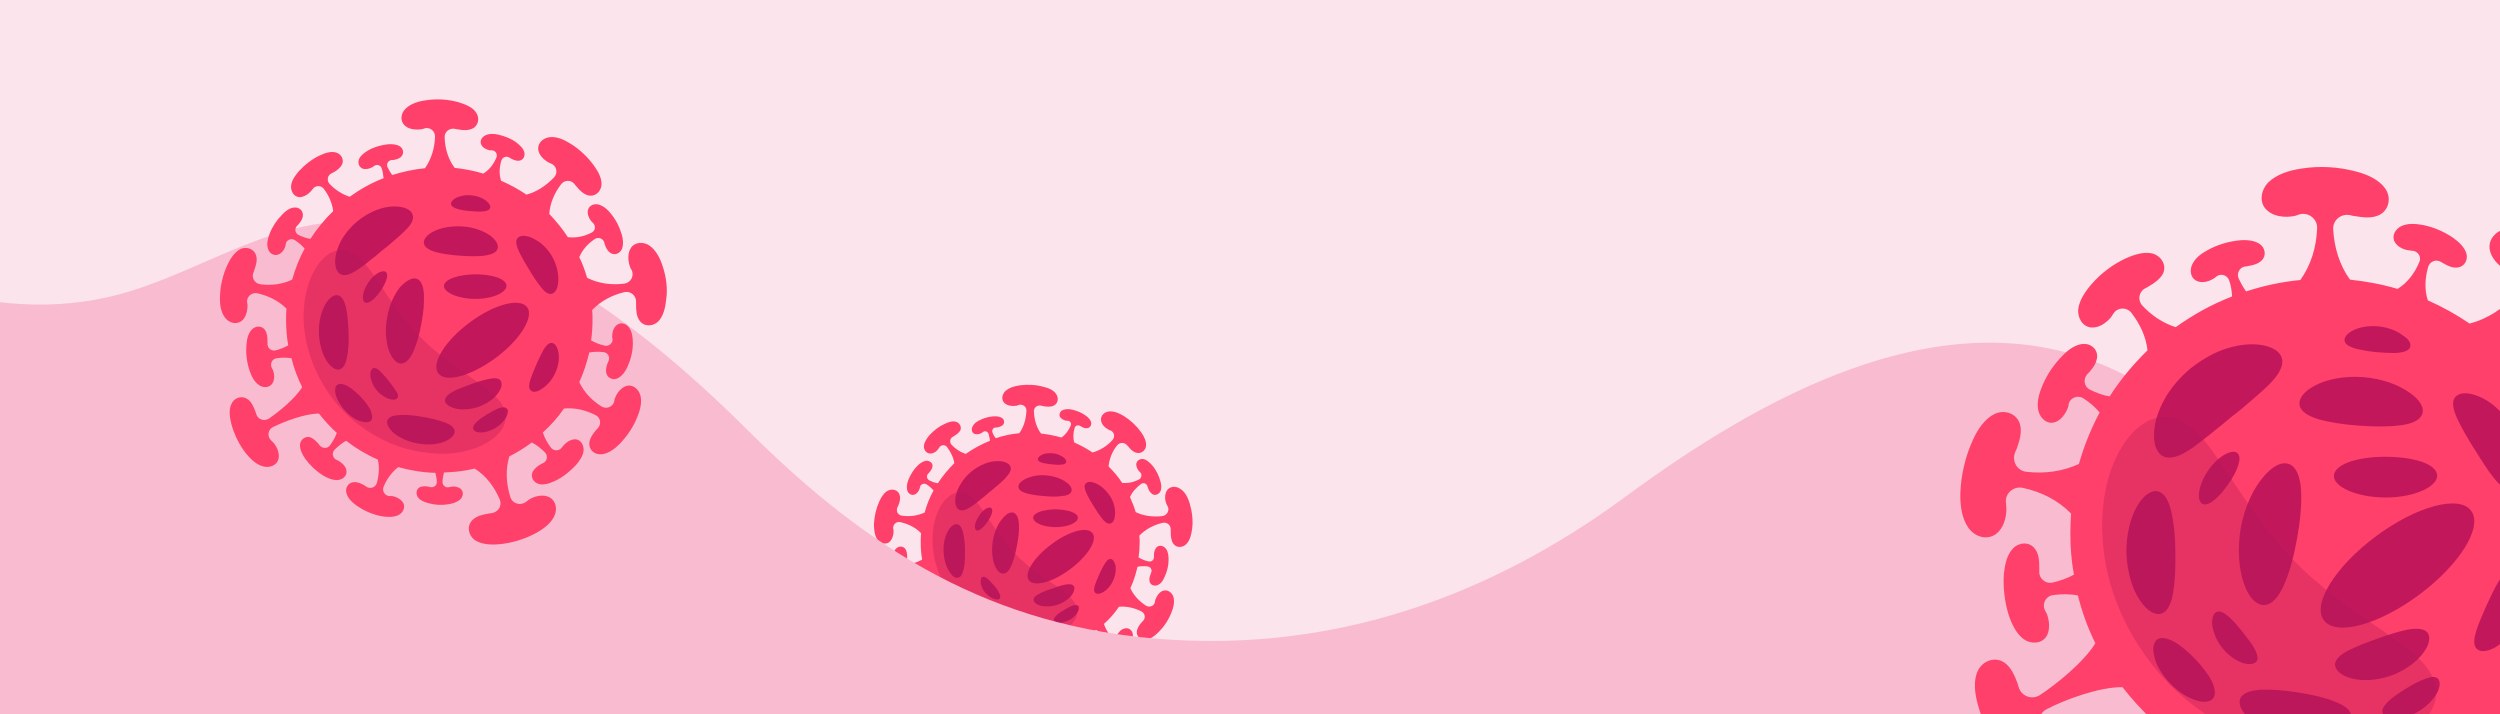 <?xml version="1.0" encoding="UTF-8"?> <!-- Generator: Adobe Illustrator 24.0.1, SVG Export Plug-In . SVG Version: 6.00 Build 0) --> <svg xmlns="http://www.w3.org/2000/svg" xmlns:xlink="http://www.w3.org/1999/xlink" version="1.1" x="0px" y="0px" viewBox="0 0 700 200" style="enable-background:new 0 0 700 200;" xml:space="preserve"> <style type="text/css"> .st0{fill:#FCE4EC;} .st1{fill:#FF406A;} .st2{fill:#C2185B;} .st3{opacity:0.3;fill:#AD1457;} .st4{fill:#F8BBD0;} </style> <g id="Calque_2"> <rect y="-50" class="st0" width="700" height="300"></rect> </g> <g id="Calque_4"> <g> <path class="st1" d="M333.1,140.9c-0.5-1.6-1.3-3.2-2.6-4c-1.2-0.9-3-0.8-3.8,0.5c-0.6,1-0.6,2.5-0.1,3.7c0.1,0.2,0.2,0.4,0.3,0.6 c0.7,1.1-0.1,2.6-1.4,2.8c-2.6,0.3-5.2,0-7.5-1.1c-0.4-1.4-1-2.8-1.6-4.2c0.6-1.5,1.8-2.7,3.1-3.7c0.7-0.5,1.6-0.1,1.8,0.7 c0,0.1,0.1,0.2,0.1,0.3c0.2,0.7,0.6,1.4,1.2,1.8c0.8,0.6,1.9,0.1,2.3-0.7c0.4-0.8,0.3-1.9,0-2.9c-0.4-1.5-1.1-2.9-2.1-4.2 c-0.7-0.8-1.5-1.6-2.4-1.9c-0.9-0.3-2,0.2-2.2,1.1c-0.2,0.7,0.2,1.6,0.7,2.2c0.1,0.1,0.2,0.2,0.3,0.3c0.6,0.5,0.5,1.6-0.2,2 c-1.5,0.8-3.2,1.2-4.8,1c-1.1-1.7-2.4-3.2-3.8-4.6c0.2-2.1,1-4.2,2.4-5.9c0.7-0.9,2.1-0.9,2.8,0c0.1,0.1,0.2,0.2,0.3,0.3 c0.6,0.8,1.4,1.6,2.4,1.8c1.4,0.3,2.5-0.8,2.6-2c0.1-1.3-0.6-2.7-1.4-3.8c-1.3-1.8-2.9-3.3-4.8-4.5c-1.3-0.8-2.7-1.4-4.1-1.3 c-1.4,0.1-2.5,1.2-2.3,2.5c0.1,1.1,1,2,2.1,2.6c0.2,0.1,0.3,0.2,0.5,0.2c1.1,0.4,1.4,1.8,0.6,2.7c-1.5,1.7-3.5,2.9-5.6,3.5 c-1.6-1.1-3.3-2-5.1-2.8c-0.4-1.3-0.3-2.7,0.1-4.1c0.2-0.7,1-0.9,1.6-0.5c0.1,0,0.1,0.1,0.2,0.1c0.5,0.3,1.1,0.6,1.7,0.5 c0.9-0.1,1.3-1,1.1-1.7c-0.2-0.8-0.9-1.4-1.6-1.9c-1.1-0.8-2.4-1.3-3.7-1.6c-0.9-0.2-1.8-0.2-2.6,0.1c-0.7,0.3-1.2,1.2-0.8,1.9 c0.3,0.6,1,0.9,1.7,1.1c0.1,0,0.2,0,0.4,0c0.7,0,1.2,0.7,0.9,1.4c-0.6,1.3-1.4,2.5-2.6,3.3c-1.8-0.5-3.8-0.9-5.7-1.1 c-1.3-1.7-1.9-3.9-2-6.1c-0.1-1.2,1-2,2.1-1.7c0.1,0,0.3,0.1,0.4,0.1c1,0.2,2.1,0.3,3-0.1c1.3-0.6,1.5-2.2,0.7-3.3 c-0.7-1.1-2.2-1.7-3.6-2c-2.1-0.6-4.4-0.7-6.6-0.4c-1.5,0.2-3,0.7-4,1.6c-1,1-1.2,2.5-0.2,3.4c0.8,0.7,2.1,0.9,3.3,0.7 c0.2,0,0.4-0.1,0.6-0.2c1.1-0.4,2.3,0.5,2.2,1.6c-0.1,2.3-0.7,4.5-2,6.3c-2.3,0.2-4.5,0.7-6.6,1.4c-0.4-0.5-0.7-1-0.9-1.6 c-0.3-0.6,0.2-1.4,0.9-1.4c0.1,0,0.2,0,0.3,0c0.6-0.1,1.3-0.3,1.7-0.7c0.6-0.6,0.4-1.6-0.3-2c-0.6-0.4-1.6-0.5-2.5-0.4 c-1.3,0.1-2.6,0.5-3.8,1.1c-0.8,0.4-1.6,1-1.9,1.8c-0.4,0.7-0.2,1.7,0.6,2c0.6,0.2,1.4,0.1,2-0.3c0.1-0.1,0.2-0.1,0.3-0.2 c0.5-0.5,1.4-0.2,1.6,0.5c0.2,0.6,0.3,1.3,0.4,1.9c-2.4,1-4.7,2.2-6.8,3.7c-1.5-0.5-2.9-1.4-4-2.6c-0.6-0.7-0.4-1.8,0.4-2.2 c0.1,0,0.2-0.1,0.3-0.2c0.7-0.4,1.4-0.9,1.8-1.6c0.4-1-0.2-2.1-1.2-2.4c-1-0.3-2.2,0.1-3.2,0.6c-1.6,0.7-3,1.8-4.2,3.1 c-0.8,0.9-1.5,2-1.6,3c-0.1,1.1,0.6,2.1,1.7,2.2c0.9,0,1.8-0.5,2.3-1.3c0.1-0.1,0.2-0.2,0.3-0.4c0.5-0.8,1.6-0.9,2.2-0.1 c1,1.4,1.8,2.9,2,4.5c-1.7,1.7-3.3,3.6-4.6,5.6c-0.8-0.1-1.6-0.4-2.4-0.8c-0.7-0.4-0.9-1.3-0.3-1.9c0.1-0.1,0.1-0.1,0.2-0.2 c0.5-0.5,0.9-1.2,1-1.8c0.1-1-0.8-1.6-1.7-1.6c-0.9,0.1-1.8,0.7-2.5,1.4c-1.1,1.1-1.9,2.4-2.5,3.8c-0.4,1-0.6,2-0.4,3 c0.2,0.9,1.1,1.6,2,1.3c0.7-0.2,1.3-1,1.5-1.7c0-0.1,0.1-0.3,0.1-0.4c0.1-0.8,1.1-1.2,1.8-0.8c0.8,0.5,1.4,1.1,2,1.7 c-1.1,2-1.9,4-2.5,6.2c-1.9,0.9-4.1,1.2-6.3,0.9c-1.2-0.1-1.8-1.3-1.3-2.4c0.1-0.1,0.1-0.3,0.2-0.4c0.4-0.9,0.7-2,0.4-3 c-0.4-1.4-1.9-1.8-3.1-1.3c-1.2,0.5-2,1.8-2.6,3.1c-0.9,2-1.4,4.2-1.5,6.4c0,1.5,0.2,3.1,0.9,4.2c0.8,1.1,2.3,1.6,3.4,0.8 c0.8-0.7,1.2-1.9,1.2-3.1c0-0.2,0-0.4-0.1-0.6c-0.2-1.2,0.9-2.2,2-1.9c2.2,0.5,4.3,1.5,5.8,3.1c-0.1,0.8-0.1,1.6-0.1,2.4 c0,1.7,0.1,3.4,0.4,5c-0.8,0.4-1.6,0.8-2.5,1c-0.9,0.2-1.7-0.5-1.7-1.4c0-0.1,0-0.2,0-0.3c0-0.8-0.1-1.7-0.5-2.3 c-0.7-0.9-1.9-0.8-2.6-0.1c-0.7,0.7-1,1.9-1.1,3c-0.1,1.7,0.1,3.5,0.6,5.1c0.4,1.1,0.9,2.2,1.8,2.9c0.9,0.6,2.1,0.6,2.7-0.3 c0.5-0.7,0.4-1.8,0.1-2.6c-0.1-0.1-0.1-0.3-0.2-0.4c-0.5-0.8,0.1-1.8,1-2c1-0.1,2-0.1,3,0c0.5,2,1.2,4,2.1,5.8 c-1.4,2.4-4.8,5-6.7,6.3c-1,0.6-2.3,0.1-2.6-1c0-0.1-0.1-0.3-0.1-0.4c-0.3-1-0.8-2-1.6-2.5c-1.2-0.8-2.6-0.2-3.2,1 c-0.5,1.2-0.4,2.7,0,4.1c0.6,2.1,1.6,4.1,3,5.8c0.9,1.2,2.1,2.3,3.4,2.6c1.3,0.4,2.8-0.2,3.1-1.6c0.2-1-0.3-2.3-1-3.1 c-0.1-0.1-0.3-0.3-0.4-0.4c-0.9-0.8-0.7-2.2,0.3-2.7c2.1-1.1,6.4-2.7,9.2-2.7c1.1,1.4,2.3,2.7,3.6,3.9c-0.3,0.9-0.8,1.7-1.3,2.5 c-0.5,0.7-1.5,0.7-2,0c-0.1-0.1-0.1-0.2-0.2-0.3c-0.5-0.6-1.1-1.2-1.8-1.3c-1-0.2-1.9,0.6-2,1.5c-0.1,1,0.4,2,1,2.8 c0.9,1.3,2.2,2.5,3.5,3.3c0.9,0.6,2,1,3,1c1-0.1,1.9-0.9,1.7-1.9c-0.1-0.8-0.8-1.5-1.5-1.9c-0.1-0.1-0.3-0.1-0.4-0.2 c-0.8-0.3-1.1-1.3-0.5-2c0.7-0.7,1.5-1.4,2.3-1.9c1.9,1.5,4.1,2.8,6.3,3.8c0.4,1.5,0.2,3.2-0.2,4.7c-0.3,0.9-1.3,1.2-2.1,0.7 c-0.1-0.1-0.2-0.1-0.3-0.2c-0.7-0.4-1.5-0.8-2.3-0.7c-1.1,0.1-1.7,1.3-1.4,2.2c0.3,1,1.2,1.8,2.1,2.5c1.4,1,3.1,1.7,4.8,2.1 c1.2,0.2,2.4,0.3,3.4-0.1c1-0.5,1.6-1.6,1.1-2.5c-0.4-0.8-1.3-1.2-2.3-1.4c-0.1,0-0.3,0-0.5,0c-0.9,0-1.6-1-1.2-1.8 c0.6-1.6,1.6-2.9,2.9-3.9c2.4,0.7,4.9,1.1,7.4,1.2c0.2,0.6,0.3,1.2,0.3,1.8c0,0.7-0.6,1.2-1.3,1.1c-0.1,0-0.2,0-0.3-0.1 c-0.6-0.1-1.3-0.2-1.8,0.1c-0.8,0.4-0.9,1.3-0.4,2c0.5,0.6,1.3,1,2.2,1.2c1.3,0.3,2.7,0.4,4,0.2c0.9-0.1,1.8-0.4,2.4-1 c0.6-0.6,0.7-1.5,0.1-2.1c-0.5-0.4-1.3-0.5-2-0.4c-0.1,0-0.2,0.1-0.3,0.1c-0.7,0.2-1.4-0.3-1.4-1c0-0.7,0.1-1.3,0.3-1.9 c2.1-0.1,4.2-0.3,6.2-0.8c2.3,1.4,3.9,3.6,5,6.1c0.6,1.3-0.3,2.7-1.7,2.8c-0.2,0-0.3,0-0.5,0.1c-1.2,0.2-2.5,0.5-3.3,1.4 c-1.2,1.2-0.7,3,0.5,3.9c1.3,0.9,3.1,1,4.8,0.8c2.6-0.2,5.2-1,7.5-2.3c1.6-0.8,3.1-2,3.8-3.4c0.7-1.5,0.3-3.3-1.2-3.9 c-1.2-0.5-2.7-0.1-3.9,0.6c-0.2,0.1-0.4,0.3-0.6,0.4c-1.1,0.9-2.7,0.4-3.2-0.9c-0.9-2.7-1-5.5-0.2-8.2c1.6-0.8,3.1-1.8,4.5-2.8 c1,0.5,1.9,1.2,2.6,2c0.6,0.7,0.4,1.8-0.4,2.2c-0.1,0-0.2,0.1-0.3,0.2c-0.7,0.4-1.4,0.9-1.8,1.6c-0.4,1,0.2,2.1,1.2,2.4 s2.2-0.1,3.2-0.6c1.6-0.7,3-1.8,4.2-3.1c0.8-0.9,1.5-2,1.6-3c0.1-1.1-0.6-2.1-1.7-2.2c-0.9,0-1.8,0.5-2.3,1.3 c-0.1,0.1-0.2,0.2-0.3,0.4c-0.5,0.8-1.6,0.9-2.2,0.1c-0.7-0.9-1.3-2-1.6-3c1.6-1.4,3-3,4.2-4.8c2.1-0.2,4.3,0.3,6.3,1.3 c1,0.5,1.3,1.9,0.4,2.7c-0.1,0.1-0.2,0.2-0.3,0.3c-0.7,0.8-1.3,1.7-1.4,2.7c-0.1,1.4,1.2,2.4,2.5,2.2c1.3-0.1,2.5-1,3.6-2.1 c1.5-1.5,2.8-3.4,3.6-5.5c0.6-1.4,0.9-2.9,0.6-4.2c-0.3-1.3-1.6-2.3-2.9-1.9c-1,0.3-1.8,1.4-2.2,2.5c-0.1,0.2-0.1,0.4-0.1,0.6 c-0.2,1.2-1.5,1.7-2.5,1.1c-1.9-1.2-3.5-2.9-4.4-4.9c0.9-1.9,1.5-3.9,2-6c0.9-0.2,1.9-0.2,2.8-0.1c0.9,0.1,1.4,1,1,1.8 c0,0.1-0.1,0.2-0.1,0.3c-0.3,0.7-0.5,1.5-0.3,2.2c0.3,1,1.4,1.3,2.3,0.9c0.9-0.4,1.5-1.3,1.9-2.3c0.7-1.5,1.1-3.1,1.1-4.7 c0-1.1-0.1-2.3-0.7-3.1c-0.6-0.8-1.7-1.2-2.5-0.6c-0.6,0.5-0.9,1.4-0.9,2.3c0,0.1,0,0.3,0,0.4c0.1,0.9-0.6,1.6-1.5,1.4 c-1-0.2-1.9-0.6-2.8-1.1c0.2-1.4,0.3-2.8,0.3-4.2c0-0.6,0-1.3-0.1-1.9c1.7-1.8,4-3,6.5-3.6c1.3-0.3,2.4,0.7,2.3,2 c0,0.2,0,0.3,0,0.5c0,1.1,0.1,2.4,0.7,3.3c0.9,1.3,2.7,1.2,3.7,0.1c1-1,1.4-2.7,1.6-4.3C334.1,145.8,333.8,143.3,333.1,140.9z"></path> <g> <g> <path class="st2" d="M283,130.9c0.2,1.1-0.7,2.1-1.8,3.3c-0.6,0.6-1.3,1.2-2,1.8c-0.7,0.6-1.5,1.3-2.4,2c-0.8,0.7-1.6,1.4-2.4,2 c-0.7,0.6-1.5,1.2-2.1,1.6c-1.3,0.9-2.6,1.6-3.6,1.2c-1-0.4-1.5-1.8-1.1-3.9c0.2-1,0.6-2.2,1.4-3.4c0.7-1.2,1.7-2.4,2.9-3.4 c1.2-1,2.6-1.8,3.9-2.3c1.3-0.5,2.5-0.7,3.6-0.7C281.5,129.1,282.8,129.9,283,130.9z"></path> </g> <g> <path class="st2" d="M268.4,161.7c-0.8,0.3-1.8-0.3-2.6-1.7c-0.9-1.3-1.5-3.3-1.6-5.7c-0.1-2.3,0.5-4.4,1.3-5.7 c0.8-1.4,1.8-2,2.6-1.8c0.8,0.2,1.3,1.2,1.6,2.5c0.3,1.3,0.5,3,0.5,4.8c0,1.8,0,3.5-0.3,4.9 C269.6,160.5,269.2,161.5,268.4,161.7z"></path> </g> <g> <path class="st2" d="M291.4,174.1c0.1,0.7-0.6,1.5-1.9,2.1c-1.3,0.5-3.3,0.8-5.4,0.5c-2.1-0.3-3.9-1.2-5-2.1 c-1.1-0.9-1.5-1.9-1.2-2.6c0.3-0.7,1.3-1,2.5-1c1.3-0.1,2.8,0.1,4.5,0.4c1.7,0.3,3.2,0.6,4.4,1.1 C290.5,172.8,291.3,173.3,291.4,174.1z"></path> </g> <g> <path class="st2" d="M305.9,149.3c1.5,1.9-1.4,6.5-6.3,10.1c-4.9,3.7-10.1,5-11.5,3.1c-1.5-1.9,1.4-6.5,6.3-10.1 C299.3,148.7,304.4,147.3,305.9,149.3z"></path> </g> <g> <path class="st2" d="M283.9,143.6c0.9,0.4,1.3,1.6,1.4,3.2c0.1,1.6-0.1,3.6-0.5,5.7c-0.4,2.2-0.9,4.1-1.5,5.6 c-0.6,1.5-1.4,2.5-2.4,2.5c-0.9,0.1-1.9-0.9-2.5-2.6c-0.6-1.7-0.8-4.1-0.4-6.7c0.5-2.6,1.5-4.8,2.7-6.1 C281.8,143.8,283,143.2,283.9,143.6z"></path> </g> <g> <path class="st2" d="M280,167.5c-0.2,0.4-0.8,0.5-1.6,0.2c-0.8-0.2-1.8-0.9-2.6-1.8c-0.8-1-1.2-2.1-1.2-2.9 c-0.1-0.8,0.2-1.4,0.6-1.5c0.4-0.1,0.9,0.2,1.4,0.6c0.5,0.5,1.1,1.1,1.7,1.8c0.6,0.7,1.1,1.4,1.4,2 C280,166.5,280.2,167.1,280,167.5z"></path> </g> <g> <path class="st2" d="M277.6,142.3c0.6,0.6,0,2.2-1.1,3.8c-1.1,1.6-2.4,2.7-3.1,2.4c-0.7-0.3-0.6-2.2,0.7-4 C275.3,142.5,277,141.7,277.6,142.3z"></path> </g> <g> <path class="st2" d="M300,137.6c-0.3,0.8-1.3,1.2-2.7,1.3c-1.4,0.2-3,0.2-4.9,0c-1.8-0.1-3.5-0.4-4.8-0.7 c-1.3-0.4-2.3-0.9-2.4-1.7c-0.2-0.8,0.5-1.7,1.9-2.4c1.4-0.7,3.5-1.2,5.8-1c2.3,0.2,4.3,0.9,5.6,1.9 C299.7,135.8,300.3,136.8,300,137.6z"></path> </g> <g> <path class="st2" d="M298.5,129.5c-0.2,0.4-0.7,0.6-1.5,0.6c-0.7,0.1-1.6,0-2.6-0.1c-1-0.1-1.8-0.2-2.5-0.4 c-0.7-0.2-1.2-0.5-1.3-0.9c-0.1-0.4,0.3-0.9,1-1.3c0.7-0.4,1.9-0.6,3.1-0.5c1.2,0.1,2.3,0.6,3,1.1 C298.4,128.5,298.7,129.1,298.5,129.5z"></path> </g> <g> <path class="st2" d="M310.7,146.6c-0.7,0.1-1.5-0.6-2.2-1.5c-0.7-0.9-1.5-2.1-2.3-3.4c-0.8-1.3-1.5-2.5-2-3.6 c-0.5-1.1-0.7-2-0.3-2.6c0.4-0.6,1.4-0.8,2.8-0.2c0.7,0.3,1.4,0.7,2.1,1.3c0.7,0.6,1.4,1.4,2,2.3c0.6,0.9,1,1.9,1.2,2.8 c0.2,0.9,0.3,1.8,0.2,2.5C312.1,145.7,311.5,146.6,310.7,146.6z"></path> </g> <g> <path class="st2" d="M306.6,165.9c-0.4-0.4-0.3-1.2,0-2.1c0.3-0.9,0.7-1.9,1.2-3c0.5-1.1,1-2.1,1.5-2.9c0.5-0.8,1-1.4,1.6-1.4 c0.6,0,1.1,0.6,1.4,1.7c0.3,1.1,0.1,2.7-0.6,4.3c-0.7,1.6-1.8,2.7-2.8,3.3C307.8,166.4,306.9,166.4,306.6,165.9z"></path> </g> <g> <path class="st2" d="M301.9,169.6c0.3,0.3,0.3,0.9-0.1,1.7c-0.4,0.7-1.1,1.6-2.2,2.2c-1.1,0.6-2.2,0.9-3,0.9 c-0.8,0-1.4-0.3-1.5-0.7c-0.1-0.4,0.2-0.9,0.7-1.4c0.5-0.5,1.3-1,2.1-1.5c0.8-0.5,1.6-0.9,2.3-1.2 C300.9,169.4,301.5,169.3,301.9,169.6z"></path> </g> <g> <path class="st2" d="M301.8,144.9c0.1,1.4-2.7,2.7-6.2,2.7c-3.6,0-6.4-1.3-6.3-2.7c0.1-1.4,2.9-2.2,6.2-2.3 C298.9,142.7,301.7,143.5,301.8,144.9z"></path> </g> <g> <path class="st2" d="M300.6,164c0.4,0.5,0.3,1.4-0.4,2.5c-0.7,1-2.2,2.2-4,2.8c-1.8,0.6-3.6,0.6-4.9,0.3c-1.2-0.4-1.9-1-1.9-1.7 c0-0.7,0.7-1.2,1.7-1.7c0.9-0.5,2.2-1,3.5-1.4c1.3-0.5,2.6-0.9,3.6-1.1C299.2,163.5,300.1,163.5,300.6,164z"></path> </g> <g> <path class="st2" d="M274.7,171.9c-0.3,0.5-1.1,0.6-2.1,0.3c-1-0.3-2.1-1-3.2-2.1c-1-1.1-1.7-2.3-1.9-3.3 c-0.3-1-0.1-1.8,0.4-2.1c0.5-0.3,1.2-0.1,2,0.3c0.8,0.5,1.7,1.2,2.6,2.1c0.9,0.9,1.6,1.8,2,2.7 C274.9,170.7,275,171.5,274.7,171.9z"></path> </g> </g> <g> <path class="st3" d="M301.6,170.5c0.3,1.4-0.2,3-1.7,4.4c-1.4,1.4-3.8,2.7-7,3.4c-1.6,0.3-3.4,0.5-5.3,0.4c-1.9-0.1-4-0.4-6.1-1 c-4.2-1.2-8.6-3.7-12.3-7.4c-3.7-3.8-6-8.2-7.2-12.5c-0.6-2.1-0.8-4.2-0.9-6.1c0-1.9,0.1-3.7,0.5-5.3c0.7-3.2,2-5.5,3.5-6.9 c1.5-1.4,3-1.9,4.5-1.6c1.5,0.3,2.7,1.3,3.8,2.6c1.1,1.3,2.2,2.9,3.3,4.6c2.2,3.4,4.8,7.1,7.8,10.2c3,3.1,6.7,5.7,10.1,8 c1.7,1.1,3.2,2.2,4.5,3.4C300.3,167.8,301.3,169,301.6,170.5z"></path> </g> </g> </g> <g id="Calque_1"> <path class="st4" d="M586.4,101.2c-44.5-16.8-93,9.7-131.3,37.9S373.5,182.4,326,179c-48-3.4-82.6-24.6-116.7-58.6 c-34.1-33.9-79-67.5-125.9-56.6c-17.4,4.1-33,14.1-50.3,18.7c-35.7,9.4-74.3-6-101.8-30.7c-6.8-6.1-13-12.7-18.9-19.7 c8.7,60,20.5,118.1,47.9,174.7c22.5,46.4,51.9,89.3,87.5,125.9c94.2,96.9,231.4,148.6,363.8,133.1c132.5-15.5,257-99.4,320.6-220.6 c2.6-4.9,5-9.8,7.4-14.7c-30.2-16.5-57.6-37.9-80.5-63.5C637.1,142.4,617.3,112.9,586.4,101.2z"></path> </g> <g id="Calque_3"> <g> <path class="st1" d="M754.8,123.8c-1.2-3.7-3.1-7.3-6-9.3c-2.9-2-6.9-1.9-8.8,1.1c-1.5,2.3-1.3,5.7-0.3,8.6 c0.2,0.5,0.4,0.9,0.7,1.4c1.5,2.6-0.2,6-3.2,6.4c-6,0.8-12.1,0.1-17.4-2.6c-1-3.3-2.2-6.6-3.7-9.7c1.4-3.5,4.1-6.3,7.3-8.5 c1.6-1.1,3.7-0.2,4.3,1.6c0.1,0.2,0.1,0.5,0.2,0.7c0.5,1.6,1.3,3.3,2.7,4.1c1.9,1.3,4.4,0.3,5.3-1.7c0.9-1.9,0.6-4.4,0-6.8 c-0.9-3.5-2.6-6.8-4.9-9.7c-1.5-1.9-3.5-3.7-5.6-4.3c-2.2-0.6-4.6,0.4-5.1,2.6c-0.4,1.7,0.5,3.7,1.7,5.2c0.2,0.2,0.4,0.5,0.7,0.7 c1.5,1.3,1.2,3.6-0.5,4.5c-3.5,1.8-7.3,2.7-11.1,2.2c-2.5-3.9-5.5-7.5-8.7-10.7c0.4-5,2.4-9.7,5.4-13.8c1.6-2.2,4.8-2.1,6.4,0.1 c0.2,0.3,0.4,0.5,0.6,0.8c1.5,1.8,3.3,3.7,5.5,4.2c3.2,0.8,5.9-1.7,6.1-4.7c0.3-3-1.3-6.2-3.3-8.9c-2.9-4.1-6.7-7.7-11.1-10.4 c-3-1.8-6.3-3.2-9.5-3c-3.1,0.3-5.8,2.7-5.4,5.8c0.3,2.4,2.4,4.7,4.7,6c0.4,0.2,0.8,0.4,1.2,0.6c2.6,0.9,3.3,4.2,1.5,6.2 c-3.6,3.9-8,6.8-13,8.1c-3.7-2.5-7.6-4.7-11.7-6.5c-1-3-0.8-6.3,0.1-9.4c0.5-1.6,2.3-2.2,3.7-1.3c0.2,0.1,0.3,0.2,0.5,0.3 c1.2,0.7,2.6,1.4,4,1.2c2-0.2,3-2.2,2.5-3.9c-0.5-1.7-2-3.2-3.7-4.4c-2.5-1.7-5.4-3-8.5-3.6c-2.1-0.4-4.3-0.5-6,0.3 c-1.7,0.8-2.8,2.7-1.9,4.4c0.7,1.3,2.3,2.2,4,2.4c0.3,0,0.5,0.1,0.8,0.1c1.7,0,2.8,1.7,2.1,3.2c-1.3,3.1-3.3,5.8-6.1,7.5 c-4.3-1.3-8.7-2.1-13.3-2.6c-2.9-4-4.4-8.9-4.7-14c-0.2-2.7,2.3-4.7,5-4c0.3,0.1,0.6,0.2,1,0.2c2.3,0.4,4.9,0.7,6.9-0.3 c2.9-1.5,3.4-5.1,1.6-7.5c-1.7-2.4-5-3.9-8.2-4.7c-4.9-1.3-10.1-1.6-15.2-0.8c-3.4,0.5-6.9,1.6-9.2,3.8c-2.2,2.2-2.8,5.8-0.4,7.9 c1.8,1.7,4.9,2.1,7.5,1.6c0.4-0.1,0.9-0.2,1.3-0.4c2.6-0.9,5.3,1.1,5.2,3.8c-0.2,5.3-1.7,10.3-4.7,14.5 c-5.2,0.5-10.3,1.6-15.2,3.2c-0.8-1.1-1.5-2.4-2.1-3.7c-0.6-1.5,0.4-3.2,2-3.3c0.2,0,0.4,0,0.6-0.1c1.4-0.2,2.9-0.6,3.9-1.6 c1.4-1.4,0.9-3.6-0.6-4.6c-1.5-1-3.6-1.2-5.7-1c-3,0.3-6.1,1.2-8.8,2.7c-1.9,1-3.6,2.3-4.4,4.1c-0.8,1.7-0.4,3.9,1.4,4.6 c1.4,0.6,3.2,0.2,4.6-0.7c0.2-0.1,0.5-0.3,0.7-0.5c1.3-1.1,3.2-0.5,3.7,1.1c0.5,1.5,0.7,2.9,0.8,4.4c-5.7,2.2-10.9,5.1-15.8,8.6 c-3.5-1.1-6.7-3.2-9.3-6c-1.5-1.6-1-4.1,1-5c0.2-0.1,0.5-0.2,0.7-0.4c1.6-0.9,3.3-2.1,4.1-3.7c1-2.4-0.6-4.8-2.9-5.5 c-2.3-0.6-5,0.2-7.5,1.3c-3.7,1.7-7,4.2-9.7,7.3c-1.8,2.1-3.4,4.5-3.7,7c-0.2,2.5,1.3,5,3.8,5.1c2,0.1,4-1.2,5.4-2.9 c0.2-0.3,0.4-0.6,0.6-0.9c1.1-1.9,3.8-2,5.1-0.3c2.4,3.1,4.1,6.7,4.5,10.5c-4,3.9-7.6,8.2-10.6,12.9c-1.9-0.3-3.7-1-5.5-1.9 c-1.7-0.8-2-3-0.7-4.4c0.2-0.2,0.3-0.3,0.5-0.5c1.1-1.2,2.1-2.7,2.2-4.3c0.1-2.3-1.9-3.8-4-3.6c-2.1,0.2-4.1,1.6-5.7,3.3 c-2.5,2.5-4.5,5.5-5.8,8.8c-0.9,2.2-1.5,4.7-0.9,6.8c0.6,2.1,2.5,3.7,4.6,3c1.6-0.5,2.9-2.2,3.6-4c0.1-0.3,0.2-0.6,0.2-0.9 c0.3-1.9,2.5-2.8,4.1-1.8c1.7,1.1,3.3,2.4,4.6,4c-2.4,4.5-4.4,9.4-5.8,14.4c-4.5,2.1-9.6,2.8-14.7,2.2c-2.7-0.3-4.2-3.1-3.1-5.6 c0.1-0.3,0.3-0.6,0.4-0.9c0.8-2.2,1.5-4.7,0.9-6.8c-0.9-3.1-4.4-4.2-7.1-2.9c-2.7,1.3-4.7,4.2-6.1,7.3c-2.1,4.6-3.3,9.7-3.5,14.8 c-0.1,3.5,0.4,7.1,2.2,9.7c1.8,2.6,5.2,3.7,7.8,1.8c2-1.5,2.9-4.4,2.9-7.1c0-0.4-0.1-0.9-0.1-1.4c-0.5-2.7,2-5,4.7-4.4 c5.2,1.1,9.9,3.5,13.5,7.2c-0.1,1.8-0.2,3.6-0.2,5.5c0,3.9,0.3,7.8,1,11.6c-1.8,1-3.8,1.7-5.9,2.2c-2.1,0.5-4-1.2-3.8-3.3 c0-0.3,0-0.5,0-0.8c0-1.9-0.1-3.9-1.2-5.3c-1.5-2.1-4.4-1.9-6.1-0.2c-1.7,1.7-2.3,4.4-2.6,7c-0.3,4,0.2,8.1,1.4,11.9 c0.9,2.6,2.2,5.2,4.2,6.6c2,1.4,4.9,1.3,6.3-0.8c1-1.6,0.9-4.1,0.2-6.1c-0.1-0.3-0.3-0.6-0.5-1c-1.1-1.9,0.1-4.3,2.3-4.5 c2.3-0.3,4.6-0.3,6.8,0.1c1.2,4.7,2.8,9.2,4.9,13.4c-3.3,5.4-11.1,11.6-15.5,14.5c-2.3,1.5-5.3,0.3-6-2.3c-0.1-0.3-0.2-0.6-0.3-1 c-0.8-2.2-1.9-4.6-3.7-5.8c-2.7-1.8-6.1-0.4-7.4,2.3c-1.3,2.7-0.9,6.2,0,9.5c1.3,4.9,3.7,9.5,6.9,13.5c2.2,2.7,4.8,5.2,7.9,6 c3,0.8,6.4-0.5,7.1-3.6c0.5-2.4-0.7-5.2-2.4-7.3c-0.3-0.3-0.6-0.6-1-0.9c-2.1-1.8-1.7-5.1,0.7-6.4c4.9-2.6,14.8-6.3,21.3-6.2 c2.5,3.2,5.2,6.2,8.2,9c-0.7,2-1.8,4-3.1,5.8c-1.2,1.6-3.6,1.5-4.7-0.1c-0.1-0.2-0.3-0.4-0.4-0.6c-1.1-1.3-2.4-2.7-4.1-3.1 c-2.4-0.6-4.3,1.3-4.5,3.5c-0.2,2.2,1,4.5,2.4,6.6c2.1,3,5,5.7,8.2,7.7c2.2,1.3,4.7,2.4,7,2.2c2.3-0.2,4.3-2,4-4.3 c-0.2-1.8-1.8-3.5-3.5-4.5c-0.3-0.2-0.6-0.3-0.9-0.4c-1.9-0.7-2.5-3.1-1.1-4.6c1.6-1.7,3.4-3.2,5.4-4.3c4.5,3.5,9.4,6.4,14.7,8.8 c0.8,3.6,0.5,7.4-0.5,11c-0.6,2.1-3,2.9-4.8,1.7c-0.2-0.2-0.4-0.3-0.7-0.4c-1.6-1-3.5-1.8-5.3-1.6c-2.6,0.3-3.9,2.9-3.3,5.2 c0.6,2.3,2.7,4.3,4.9,5.8c3.3,2.3,7.2,3.9,11.1,4.8c2.7,0.6,5.6,0.7,7.9-0.3c2.3-1.1,3.6-3.6,2.5-5.8c-0.9-1.7-3.1-2.9-5.2-3.2 c-0.3-0.1-0.7-0.1-1.1-0.1c-2.2,0-3.7-2.2-2.8-4.3c1.5-3.6,3.8-6.8,6.8-9.1c5.5,1.6,11.2,2.5,17.2,2.7c0.4,1.3,0.6,2.7,0.7,4.2 c0.1,1.6-1.4,2.8-3,2.4c-0.2-0.1-0.4-0.1-0.6-0.1c-1.4-0.3-3-0.4-4.2,0.2c-1.8,0.9-2,3.1-1,4.6c1,1.5,3,2.3,5,2.9 c3,0.8,6.1,1,9.2,0.5c2.1-0.3,4.2-1,5.6-2.3c1.4-1.3,1.7-3.5,0.2-4.8c-1.1-1-3-1.2-4.6-1c-0.3,0-0.5,0.1-0.8,0.2 c-1.6,0.6-3.2-0.7-3.1-2.3c0.1-1.5,0.3-3,0.7-4.5c4.9-0.1,9.7-0.7,14.2-1.8c5.2,3.3,9.1,8.4,11.6,14.2c1.3,2.9-0.7,6.2-3.9,6.5 c-0.4,0-0.8,0.1-1.2,0.1c-2.8,0.4-5.7,1.2-7.6,3.2c-2.7,2.8-1.7,7,1.2,9.1c2.9,2,7.1,2.3,11.1,1.9c6-0.5,11.9-2.3,17.3-5.2 c3.6-2,7.1-4.6,8.7-7.9c1.6-3.4,0.7-7.6-2.8-9c-2.7-1.1-6.3-0.3-9,1.3c-0.5,0.3-0.9,0.6-1.3,0.9c-2.5,2.1-6.3,0.9-7.3-2.2 c-2-6.2-2.3-12.8-0.4-18.9c3.7-1.9,7.2-4.1,10.5-6.5c2.2,1.2,4.3,2.8,6.1,4.6c1.5,1.6,1,4.1-1,5c-0.2,0.1-0.5,0.2-0.7,0.4 c-1.6,0.9-3.3,2.1-4.1,3.7c-1,2.4,0.6,4.8,2.9,5.5c2.3,0.6,5-0.2,7.5-1.3c3.7-1.7,7-4.2,9.7-7.3c1.8-2.1,3.4-4.5,3.7-7 c0.2-2.5-1.3-5-3.8-5.1c-2-0.1-4,1.2-5.4,2.9c-0.2,0.3-0.4,0.6-0.6,0.9c-1.1,1.9-3.8,2-5.1,0.3c-1.7-2.2-2.9-4.5-3.8-7 c3.6-3.3,6.9-7,9.8-11c5-0.5,10,0.7,14.5,3c2.4,1.2,2.9,4.4,1,6.3c-0.2,0.2-0.5,0.5-0.7,0.7c-1.5,1.8-3,3.9-3.2,6.1 c-0.2,3.3,2.7,5.4,5.7,5.2c3-0.3,5.8-2.4,8.2-4.7c3.6-3.6,6.4-8,8.3-12.7c1.3-3.2,2.1-6.8,1.3-9.8c-0.8-3-3.7-5.3-6.7-4.3 c-2.4,0.7-4.2,3.2-5.1,5.7c-0.1,0.4-0.3,0.9-0.3,1.3c-0.5,2.7-3.6,4-5.9,2.6c-4.5-2.8-8.1-6.7-10.2-11.3c2-4.4,3.6-9,4.6-13.8 c2.1-0.4,4.4-0.5,6.6-0.2c2,0.2,3.1,2.3,2.3,4.1c-0.1,0.2-0.2,0.4-0.3,0.7c-0.6,1.6-1.1,3.5-0.6,5.1c0.7,2.3,3.3,3.1,5.3,2.2 c2-0.9,3.5-3.1,4.5-5.4c1.6-3.4,2.5-7.2,2.6-10.9c0.1-2.6-0.3-5.2-1.6-7.1c-1.3-1.9-3.9-2.7-5.7-1.3c-1.4,1.1-2.1,3.3-2.1,5.3 c0,0.3,0,0.7,0.1,1c0.3,2-1.5,3.7-3.4,3.3c-2.3-0.5-4.5-1.3-6.4-2.5c0.4-3.2,0.7-6.4,0.7-9.7c0-1.5-0.1-2.9-0.1-4.3 c3.9-4.2,9.2-6.9,14.9-8.2c2.9-0.7,5.6,1.7,5.4,4.7c0,0.4-0.1,0.7-0.1,1.1c0,2.6,0.2,5.5,1.7,7.5c2.2,2.9,6.3,2.7,8.6,0.3 c2.4-2.4,3.3-6.2,3.6-10C757.3,135,756.6,129.2,754.8,123.8z"></path> <g> <g> <path class="st2" d="M639,100.6c0.4,2.4-1.5,5-4.2,7.6c-1.4,1.3-2.9,2.7-4.6,4.1c-1.7,1.5-3.5,3-5.5,4.5 c-1.9,1.6-3.7,3.1-5.5,4.5c-1.7,1.4-3.4,2.7-4.9,3.8c-3.1,2.2-5.9,3.6-8.3,2.8c-2.2-0.8-3.5-4.1-2.6-9c0.4-2.4,1.5-5.1,3.1-7.9 c1.7-2.7,3.9-5.4,6.8-7.8c2.9-2.3,6-4.1,8.9-5.2c3-1.1,5.9-1.6,8.3-1.6C635.6,96.4,638.6,98.3,639,100.6z"></path> </g> <g> <path class="st2" d="M605.2,171.8c-1.8,0.6-4.1-0.8-6.1-3.8c-2-3-3.5-7.7-3.7-13.1c-0.1-5.3,1.2-10.1,3-13.2 c1.8-3.1,4.1-4.6,5.9-4.1c1.9,0.5,3,2.8,3.7,5.8c0.7,3.1,1.1,6.9,1.1,11.2c0.1,4.3-0.1,8.1-0.6,11.2 C608,168.9,607,171.2,605.2,171.8z"></path> </g> <g> <path class="st2" d="M658.4,200.5c0.2,1.7-1.4,3.5-4.5,4.8c-3.1,1.3-7.6,1.9-12.4,1.1c-4.8-0.8-8.9-2.8-11.4-4.9 c-2.5-2.2-3.5-4.4-2.8-6c0.8-1.6,3-2.2,5.9-2.4c2.9-0.1,6.5,0.2,10.3,0.8c3.9,0.6,7.4,1.4,10.1,2.5 C656.3,197.4,658.2,198.7,658.4,200.5z"></path> </g> <g> <path class="st2" d="M691.9,143c3.4,4.5-3.1,15-14.5,23.5c-11.4,8.5-23.3,11.7-26.7,7.2c-3.4-4.5,3.1-15,14.5-23.5 C676.6,141.7,688.6,138.5,691.9,143z"></path> </g> <g> <path class="st2" d="M641.1,130c2,0.9,3,3.7,3.2,7.4c0.2,3.7-0.2,8.3-1.1,13.3c-0.9,5-2.1,9.5-3.6,12.9 c-1.5,3.4-3.3,5.7-5.6,5.8c-2.2,0.1-4.4-2.1-5.7-6c-1.4-3.9-1.9-9.5-0.9-15.5c1.1-6,3.5-11,6.2-14.2 C636.3,130.4,639,129.1,641.1,130z"></path> </g> <g> <path class="st2" d="M631.9,185.1c-0.5,0.8-1.9,1.1-3.7,0.6c-1.8-0.5-4.1-2-5.9-4.2c-1.8-2.2-2.7-4.8-2.9-6.7 c-0.1-1.9,0.4-3.2,1.4-3.5c1-0.3,2.1,0.4,3.3,1.4c1.2,1.1,2.5,2.6,3.8,4.2c1.3,1.7,2.5,3.2,3.3,4.6 C632,183,632.4,184.2,631.9,185.1z"></path> </g> <g> <path class="st2" d="M626.5,126.9c1.4,1.3,0,5-2.6,8.7c-2.6,3.7-5.5,6.3-7.2,5.5c-1.7-0.8-1.3-5.2,1.6-9.4 C621.2,127.5,625.2,125.6,626.5,126.9z"></path> </g> <g> <path class="st2" d="M678.2,116c-0.7,1.8-3,2.7-6.2,3.1c-3.1,0.4-7,0.4-11.3,0.1c-4.3-0.3-8.1-0.9-11.2-1.7 c-3-0.9-5.2-2.1-5.6-4c-0.4-1.8,1.2-4,4.4-5.6c3.2-1.7,8.1-2.7,13.4-2.3c5.3,0.4,10,2.2,12.9,4.3 C677.6,111.9,678.9,114.2,678.2,116z"></path> </g> <g> <path class="st2" d="M674.8,97.3c-0.4,0.9-1.7,1.3-3.4,1.5c-1.7,0.1-3.7,0-6-0.2c-2.2-0.2-4.3-0.6-5.9-1c-1.6-0.5-2.8-1.1-3-2.1 c-0.2-1,0.6-2.1,2.4-3c1.7-0.9,4.4-1.4,7.2-1.1c2.9,0.3,5.3,1.4,6.8,2.6C674.6,95,675.2,96.3,674.8,97.3z"></path> </g> <g> <path class="st2" d="M703.1,137c-1.7,0.2-3.4-1.3-5-3.4c-1.7-2.1-3.4-4.9-5.3-7.9c-1.9-3-3.5-5.8-4.7-8.3 c-1.1-2.4-1.7-4.6-0.8-6c0.9-1.4,3.3-1.8,6.5-0.5c1.6,0.6,3.3,1.6,4.9,3c1.6,1.4,3.2,3.2,4.6,5.4c1.3,2.1,2.2,4.4,2.7,6.5 c0.5,2.1,0.7,4.1,0.5,5.8C706.2,134.8,704.8,136.8,703.1,137z"></path> </g> <g> <path class="st2" d="M693.4,181.6c-0.9-1-0.7-2.8-0.1-4.8c0.6-2.1,1.7-4.4,2.8-7c1.2-2.6,2.3-5,3.4-6.8c1.1-1.8,2.3-3.2,3.7-3.2 c1.3,0,2.6,1.4,3.2,4c0.6,2.6,0.3,6.3-1.3,9.9c-1.6,3.6-4.2,6.3-6.5,7.6C696.2,182.6,694.3,182.6,693.4,181.6z"></path> </g> <g> <path class="st2" d="M682.6,190c0.7,0.7,0.7,2.1-0.1,3.8c-0.9,1.7-2.6,3.7-5,5.2c-2.4,1.5-5,2.2-6.9,2.2c-1.9,0-3.2-0.6-3.5-1.6 c-0.3-1,0.5-2.1,1.7-3.3c1.2-1.1,2.9-2.3,4.9-3.5c1.9-1.2,3.8-2.2,5.3-2.7C680.5,189.5,681.8,189.3,682.6,190z"></path> </g> <g> <path class="st2" d="M682.4,133c0.3,3.1-6.1,6.3-14.4,6.3c-8.3,0-14.8-3.1-14.5-6.2c0.3-3.2,6.7-5.2,14.4-5.2 C675.6,127.9,682.1,129.8,682.4,133z"></path> </g> <g> <path class="st2" d="M679.6,177c1,1.1,0.8,3.3-1,5.7c-1.7,2.4-5,5-9.2,6.5c-4.2,1.5-8.4,1.5-11.2,0.7c-2.9-0.8-4.4-2.4-4.4-3.9 c0.1-1.5,1.7-2.8,3.8-3.9c2.2-1.1,5-2.2,8.1-3.3c3.1-1.1,5.9-2,8.4-2.5C676.5,175.9,678.5,175.9,679.6,177z"></path> </g> <g> <path class="st2" d="M619.7,195.5c-0.8,1.1-2.6,1.3-4.8,0.6c-2.3-0.7-5-2.3-7.3-4.8c-2.4-2.5-3.9-5.2-4.4-7.5 c-0.6-2.3-0.2-4.1,0.9-4.8c1.1-0.7,2.8-0.3,4.7,0.7c1.9,1.1,3.9,2.8,5.9,4.9c2,2.1,3.6,4.2,4.6,6.1 C620.2,192.7,620.5,194.4,619.7,195.5z"></path> </g> </g> <g> <path class="st3" d="M682,192.1c0.6,3.3-0.5,6.9-3.8,10.2c-3.3,3.3-8.8,6.3-16.2,7.8c-3.7,0.8-7.8,1-12.2,0.9 c-4.4-0.3-9.2-0.9-14-2.4c-9.7-2.8-19.9-8.5-28.5-17.1c-8.5-8.8-14-19.1-16.6-28.8c-1.4-4.9-1.9-9.6-2.1-14 c-0.1-4.4,0.3-8.5,1.1-12.2c1.6-7.3,4.7-12.8,8.1-16c3.4-3.2,7-4.3,10.3-3.6c3.4,0.7,6.2,3.1,8.7,6c2.6,3,5,6.7,7.6,10.6 c5.1,7.8,11.1,16.4,18,23.6c7,7.1,15.5,13.3,23.3,18.5c3.8,2.6,7.5,5.2,10.5,7.8C679,185.9,681.3,188.7,682,192.1z"></path> </g> </g> <g> <path class="st1" d="M185.5,74.4c-0.7-2.2-1.9-4.4-3.6-5.6c-1.7-1.2-4.2-1.1-5.3,0.7c-0.9,1.4-0.8,3.5-0.2,5.2 c0.1,0.3,0.2,0.6,0.4,0.8c0.9,1.6-0.1,3.6-1.9,3.9c-3.6,0.5-7.3,0-10.5-1.6c-0.6-2-1.3-4-2.2-5.8c0.9-2.1,2.4-3.8,4.4-5.1 c1-0.6,2.3-0.1,2.6,1c0,0.1,0.1,0.3,0.1,0.4c0.3,1,0.8,2,1.6,2.5c1.2,0.8,2.6,0.2,3.2-1c0.5-1.2,0.4-2.7,0-4.1 c-0.6-2.1-1.6-4.1-3-5.8c-0.9-1.2-2.1-2.2-3.4-2.6c-1.3-0.4-2.8,0.2-3.1,1.6c-0.2,1,0.3,2.3,1,3.1c0.1,0.1,0.3,0.3,0.4,0.4 c0.9,0.8,0.7,2.2-0.3,2.7c-2.1,1.1-4.4,1.6-6.7,1.3c-1.5-2.3-3.3-4.5-5.2-6.5c0.2-3,1.4-5.8,3.3-8.3c1-1.3,2.9-1.3,3.9,0.1 c0.1,0.2,0.2,0.3,0.4,0.5c0.9,1.1,2,2.2,3.3,2.5c1.9,0.5,3.5-1,3.7-2.8c0.2-1.8-0.8-3.7-2-5.4c-1.8-2.5-4.1-4.7-6.7-6.3 c-1.8-1.1-3.8-2-5.7-1.8c-1.9,0.2-3.5,1.6-3.3,3.5c0.2,1.5,1.5,2.8,2.9,3.6c0.2,0.1,0.5,0.2,0.7,0.3c1.5,0.6,2,2.5,0.9,3.8 c-2.2,2.3-4.8,4.1-7.8,4.9c-2.2-1.5-4.6-2.8-7.1-3.9c-0.6-1.8-0.5-3.8,0.1-5.7c0.3-0.9,1.4-1.3,2.2-0.8c0.1,0.1,0.2,0.1,0.3,0.2 c0.7,0.4,1.6,0.8,2.4,0.7c1.2-0.1,1.8-1.3,1.5-2.4c-0.3-1.1-1.2-1.9-2.2-2.7c-1.5-1.1-3.3-1.8-5.1-2.2c-1.2-0.3-2.6-0.3-3.6,0.2 c-1,0.5-1.7,1.6-1.1,2.7c0.4,0.8,1.4,1.3,2.4,1.5c0.2,0,0.3,0,0.5,0c1,0,1.7,1,1.3,2c-0.8,1.9-2,3.5-3.7,4.5 c-2.6-0.8-5.3-1.3-8-1.6c-1.8-2.4-2.7-5.4-2.8-8.5c-0.1-1.6,1.4-2.8,3-2.4c0.2,0.1,0.4,0.1,0.6,0.1c1.4,0.3,2.9,0.4,4.2-0.2 c1.8-0.9,2-3.1,1-4.5c-1-1.5-3-2.3-5-2.9c-2.9-0.8-6.1-1-9.2-0.5c-2.1,0.3-4.2,1-5.5,2.3c-1.4,1.3-1.7,3.5-0.2,4.8 c1.1,1,2.9,1.2,4.5,1c0.3,0,0.5-0.1,0.8-0.2c1.6-0.6,3.2,0.7,3.1,2.3c-0.1,3.2-1,6.2-2.8,8.8c-3.2,0.3-6.2,1-9.2,1.9 c-0.5-0.7-0.9-1.4-1.3-2.2c-0.4-0.9,0.2-1.9,1.2-2c0.1,0,0.2,0,0.4,0c0.8-0.1,1.8-0.4,2.3-1c0.8-0.9,0.5-2.2-0.4-2.8 c-0.9-0.6-2.2-0.7-3.4-0.6c-1.8,0.2-3.7,0.7-5.3,1.6c-1.1,0.6-2.2,1.4-2.7,2.4c-0.5,1-0.2,2.3,0.9,2.8c0.8,0.3,1.9,0.1,2.8-0.4 c0.1-0.1,0.3-0.2,0.4-0.3c0.8-0.6,1.9-0.3,2.2,0.7c0.3,0.9,0.4,1.8,0.5,2.7c-3.4,1.3-6.6,3.1-9.5,5.2c-2.1-0.7-4-1.9-5.6-3.6 c-0.9-0.9-0.6-2.5,0.6-3c0.1-0.1,0.3-0.1,0.4-0.2c1-0.5,2-1.3,2.5-2.3c0.6-1.4-0.3-2.9-1.7-3.3c-1.4-0.4-3,0.1-4.5,0.8 c-2.2,1-4.2,2.6-5.9,4.4c-1.1,1.3-2.1,2.7-2.2,4.2c-0.1,1.5,0.8,3,2.3,3.1c1.2,0,2.4-0.7,3.3-1.7c0.1-0.2,0.3-0.3,0.4-0.5 c0.7-1.1,2.3-1.2,3.1-0.2c1.5,1.9,2.4,4.1,2.7,6.3c-2.4,2.3-4.6,5-6.4,7.8c-1.1-0.2-2.3-0.6-3.3-1.1c-1-0.5-1.2-1.8-0.4-2.6 c0.1-0.1,0.2-0.2,0.3-0.3c0.6-0.7,1.3-1.6,1.3-2.6c0.1-1.4-1.1-2.3-2.4-2.2c-1.3,0.1-2.5,1-3.4,2c-1.5,1.5-2.7,3.3-3.5,5.3 c-0.5,1.4-0.9,2.8-0.5,4.1c0.3,1.3,1.5,2.2,2.8,1.8c1-0.3,1.8-1.3,2.1-2.4c0.1-0.2,0.1-0.4,0.1-0.6c0.2-1.1,1.5-1.7,2.5-1.1 c1.1,0.7,2,1.5,2.8,2.4c-1.5,2.7-2.6,5.6-3.5,8.7c-2.7,1.3-5.8,1.7-8.9,1.3c-1.6-0.2-2.6-1.9-1.9-3.4c0.1-0.2,0.2-0.4,0.2-0.6 c0.5-1.3,0.9-2.8,0.5-4.1c-0.6-1.9-2.7-2.5-4.3-1.8c-1.6,0.8-2.8,2.5-3.7,4.4c-1.3,2.8-2,5.8-2.1,8.9c-0.1,2.1,0.2,4.3,1.3,5.8 c1.1,1.6,3.2,2.2,4.7,1.1c1.2-0.9,1.7-2.7,1.7-4.3c0-0.3,0-0.5-0.1-0.8c-0.3-1.6,1.2-3,2.8-2.7c3.1,0.7,6,2.1,8.2,4.3 c-0.1,1.1-0.1,2.2-0.1,3.3c0,2.4,0.2,4.7,0.6,7c-1.1,0.6-2.3,1.1-3.5,1.4c-1.3,0.3-2.4-0.7-2.3-2c0-0.2,0-0.3,0-0.5 c0-1.1-0.1-2.3-0.7-3.2c-0.9-1.3-2.7-1.2-3.7-0.1c-1,1-1.4,2.7-1.5,4.3c-0.2,2.4,0.1,4.9,0.9,7.2c0.5,1.6,1.3,3.1,2.6,4 c1.2,0.9,3,0.8,3.8-0.5c0.6-1,0.6-2.5,0.1-3.7c-0.1-0.2-0.2-0.4-0.3-0.6c-0.6-1.1,0.1-2.6,1.4-2.7c1.4-0.2,2.8-0.2,4.1,0 c0.7,2.8,1.7,5.5,3,8.1c-2,3.3-6.7,7-9.3,8.8c-1.4,0.9-3.2,0.2-3.6-1.4c-0.1-0.2-0.1-0.4-0.2-0.6c-0.5-1.3-1.1-2.8-2.3-3.5 c-1.7-1.1-3.7-0.2-4.4,1.4c-0.8,1.6-0.5,3.8,0,5.7c0.8,2.9,2.2,5.8,4.1,8.2c1.3,1.6,2.9,3.1,4.8,3.6c1.8,0.5,3.9-0.3,4.3-2.2 c0.3-1.5-0.4-3.2-1.4-4.4c-0.2-0.2-0.4-0.4-0.6-0.6c-1.3-1.1-1-3.1,0.4-3.8c3-1.5,8.9-3.8,12.9-3.8c1.5,1.9,3.2,3.8,5,5.4 c-0.4,1.2-1.1,2.4-1.9,3.5c-0.7,1-2.2,0.9-2.9,0c-0.1-0.1-0.2-0.2-0.3-0.4c-0.7-0.8-1.5-1.6-2.5-1.9c-1.4-0.3-2.6,0.8-2.7,2.1 c-0.1,1.3,0.6,2.7,1.5,4c1.3,1.8,3,3.4,4.9,4.6c1.3,0.8,2.8,1.4,4.2,1.3c1.4-0.1,2.6-1.2,2.4-2.6c-0.1-1.1-1.1-2.1-2.1-2.7 c-0.2-0.1-0.4-0.2-0.6-0.3c-1.1-0.4-1.5-1.9-0.7-2.8c1-1,2.1-1.9,3.3-2.6c2.7,2.1,5.7,3.9,8.9,5.3c0.5,2.2,0.3,4.4-0.3,6.6 c-0.4,1.2-1.8,1.7-2.9,1c-0.1-0.1-0.3-0.2-0.4-0.3c-1-0.6-2.1-1.1-3.2-1c-1.6,0.2-2.4,1.7-2,3.1c0.4,1.4,1.6,2.6,2.9,3.5 c2,1.4,4.3,2.4,6.7,2.9c1.6,0.3,3.4,0.4,4.8-0.2c1.4-0.6,2.2-2.2,1.5-3.5c-0.6-1-1.9-1.7-3.1-1.9c-0.2,0-0.4,0-0.7,0 c-1.3,0-2.2-1.4-1.7-2.6c0.9-2.2,2.3-4.1,4.1-5.5c3.3,0.9,6.8,1.5,10.4,1.6c0.2,0.8,0.4,1.7,0.4,2.5c0.1,1-0.9,1.7-1.8,1.5 c-0.1,0-0.2-0.1-0.4-0.1c-0.8-0.2-1.8-0.2-2.5,0.1c-1.1,0.5-1.2,1.9-0.6,2.8c0.6,0.9,1.8,1.4,3,1.7c1.8,0.5,3.7,0.6,5.5,0.3 c1.3-0.2,2.5-0.6,3.4-1.4c0.8-0.8,1-2.1,0.1-2.9c-0.7-0.6-1.8-0.8-2.7-0.6c-0.2,0-0.3,0.1-0.5,0.1c-0.9,0.3-1.9-0.4-1.9-1.4 c0-0.9,0.2-1.8,0.4-2.7c3-0.1,5.8-0.4,8.6-1.1c3.2,2,5.5,5.1,7,8.6c0.8,1.8-0.4,3.7-2.4,3.9c-0.2,0-0.5,0.1-0.7,0.1 c-1.7,0.3-3.5,0.7-4.6,1.9c-1.6,1.7-1,4.2,0.7,5.5c1.8,1.2,4.3,1.4,6.7,1.2c3.6-0.3,7.2-1.4,10.4-3.1c2.2-1.2,4.3-2.8,5.2-4.8 c1-2,0.4-4.6-1.7-5.4c-1.6-0.7-3.8-0.2-5.4,0.8c-0.3,0.2-0.5,0.4-0.8,0.6c-1.5,1.2-3.8,0.6-4.4-1.3c-1.2-3.8-1.4-7.7-0.3-11.4 c2.2-1.1,4.4-2.5,6.3-3.9c1.4,0.7,2.6,1.7,3.7,2.8c0.9,0.9,0.6,2.5-0.6,3c-0.1,0.1-0.3,0.1-0.4,0.2c-1,0.5-2,1.3-2.5,2.3 c-0.6,1.4,0.3,2.9,1.7,3.3c1.4,0.4,3-0.1,4.5-0.8c2.2-1,4.2-2.6,5.9-4.4c1.1-1.3,2.1-2.7,2.2-4.2c0.1-1.5-0.8-3-2.3-3.1 c-1.2,0-2.4,0.7-3.3,1.7c-0.1,0.2-0.3,0.3-0.4,0.5c-0.7,1.1-2.3,1.2-3.1,0.2c-1-1.3-1.8-2.7-2.3-4.3c2.2-2,4.2-4.2,5.9-6.7 c3-0.3,6,0.4,8.8,1.8c1.5,0.7,1.8,2.6,0.6,3.8c-0.1,0.1-0.3,0.3-0.4,0.4c-0.9,1.1-1.8,2.3-1.9,3.7c-0.1,2,1.6,3.3,3.5,3.1 c1.8-0.2,3.5-1.4,5-2.9c2.1-2.2,3.9-4.8,5-7.7c0.8-1.9,1.3-4.1,0.8-5.9c-0.5-1.8-2.2-3.2-4-2.6c-1.4,0.5-2.6,1.9-3.1,3.4 c-0.1,0.2-0.2,0.5-0.2,0.8c-0.3,1.6-2.2,2.4-3.6,1.5c-2.7-1.7-4.9-4-6.2-6.8c1.2-2.6,2.1-5.4,2.8-8.3c1.3-0.2,2.6-0.3,4-0.1 c1.2,0.1,1.9,1.4,1.4,2.5c-0.1,0.1-0.1,0.3-0.2,0.4c-0.4,1-0.7,2.1-0.4,3.1c0.4,1.4,2,1.9,3.2,1.3c1.2-0.6,2.1-1.9,2.7-3.2 c0.9-2,1.5-4.3,1.5-6.6c0-1.5-0.2-3.2-1-4.3c-0.8-1.2-2.3-1.7-3.5-0.8c-0.9,0.7-1.3,2-1.3,3.2c0,0.2,0,0.4,0.1,0.6 c0.2,1.2-0.9,2.2-2.1,2c-1.4-0.3-2.7-0.8-3.9-1.5c0.3-1.9,0.4-3.9,0.4-5.9c0-0.9,0-1.8-0.1-2.6c2.4-2.5,5.6-4.2,9-5 c1.8-0.4,3.4,1,3.3,2.8c0,0.2,0,0.4,0,0.7c0,1.6,0.1,3.3,1,4.5c1.3,1.8,3.8,1.6,5.2,0.2c1.4-1.4,2-3.8,2.2-6 C187,81.1,186.6,77.6,185.5,74.4z"></path> <g> <g> <path class="st2" d="M115.6,60.4c0.3,1.5-0.9,3-2.6,4.6c-0.8,0.8-1.8,1.6-2.8,2.5c-1,0.9-2.1,1.8-3.3,2.7 c-1.1,1-2.2,1.9-3.3,2.7c-1,0.9-2,1.6-3,2.3c-1.9,1.3-3.6,2.2-5,1.7c-1.4-0.5-2.1-2.5-1.6-5.4c0.3-1.5,0.9-3.1,1.9-4.8 c1-1.6,2.4-3.3,4.1-4.7c1.7-1.4,3.6-2.5,5.4-3.2c1.8-0.7,3.5-1,5-1C113.5,57.8,115.4,58.9,115.6,60.4z"></path> </g> <g> <path class="st2" d="M95.2,103.4c-1.1,0.4-2.5-0.5-3.7-2.3c-1.2-1.8-2.1-4.7-2.2-7.9c-0.1-3.2,0.7-6.1,1.8-8 c1.1-1.9,2.5-2.8,3.6-2.5c1.1,0.3,1.8,1.7,2.2,3.5c0.4,1.9,0.6,4.2,0.7,6.8c0.1,2.6,0,4.9-0.4,6.8 C96.9,101.6,96.3,103,95.2,103.4z"></path> </g> <g> <path class="st2" d="M127.3,120.7c0.1,1-0.9,2.1-2.7,2.9c-1.8,0.8-4.6,1.1-7.5,0.6c-2.9-0.5-5.4-1.7-6.9-3 c-1.5-1.3-2.1-2.7-1.7-3.6c0.5-1,1.8-1.3,3.5-1.4c1.8-0.1,3.9,0.1,6.2,0.5c2.3,0.4,4.5,0.9,6.1,1.5 C126,118.8,127.2,119.6,127.3,120.7z"></path> </g> <g> <path class="st2" d="M147.6,86c2,2.7-1.9,9.1-8.8,14.2c-6.9,5.1-14.1,7.1-16.1,4.3c-2-2.7,1.9-9.1,8.8-14.2 C138.3,85.2,145.5,83.3,147.6,86z"></path> </g> <g> <path class="st2" d="M116.8,78.1c1.2,0.5,1.8,2.2,1.9,4.4c0.1,2.2-0.1,5-0.7,8c-0.5,3-1.3,5.7-2.2,7.8c-0.9,2-2,3.4-3.4,3.5 c-1.3,0.1-2.6-1.3-3.5-3.6c-0.8-2.3-1.2-5.7-0.5-9.3c0.6-3.6,2.1-6.7,3.7-8.6C113.9,78.4,115.6,77.6,116.8,78.1z"></path> </g> <g> <path class="st2" d="M111.3,111.4c-0.3,0.5-1.1,0.7-2.3,0.3c-1.1-0.3-2.5-1.2-3.6-2.5c-1.1-1.4-1.6-2.9-1.7-4 c-0.1-1.2,0.3-1.9,0.8-2.1c0.6-0.2,1.3,0.2,2,0.9c0.7,0.7,1.5,1.6,2.3,2.6c0.8,1,1.5,2,2,2.8 C111.4,110.1,111.6,110.9,111.3,111.4z"></path> </g> <g> <path class="st2" d="M108.1,76.2c0.8,0.8,0,3-1.5,5.2c-1.5,2.2-3.3,3.8-4.4,3.3c-1-0.5-0.8-3.1,1-5.7 C104.8,76.6,107.2,75.4,108.1,76.2z"></path> </g> <g> <path class="st2" d="M139.3,69.7c-0.4,1.1-1.8,1.6-3.7,1.9c-1.9,0.2-4.3,0.2-6.8,0c-2.6-0.2-4.9-0.5-6.7-1 c-1.8-0.5-3.2-1.3-3.4-2.4c-0.2-1.1,0.7-2.4,2.7-3.4c1.9-1,4.9-1.6,8.1-1.4c3.2,0.2,6,1.3,7.8,2.6 C138.9,67.2,139.7,68.6,139.3,69.7z"></path> </g> <g> <path class="st2" d="M137.2,58.3c-0.3,0.6-1,0.8-2,0.9c-1,0.1-2.2,0-3.6-0.1c-1.3-0.1-2.6-0.3-3.5-0.6c-1-0.3-1.7-0.7-1.8-1.3 c-0.1-0.6,0.4-1.3,1.4-1.8c1-0.5,2.6-0.9,4.4-0.7c1.7,0.2,3.2,0.8,4.1,1.6C137.1,57,137.5,57.8,137.2,58.3z"></path> </g> <g> <path class="st2" d="M154.3,82.3c-1,0.1-2-0.8-3-2.1c-1-1.3-2.1-2.9-3.2-4.8c-1.1-1.8-2.1-3.5-2.8-5c-0.7-1.5-1-2.8-0.5-3.6 c0.5-0.8,2-1.1,3.9-0.3c0.9,0.4,2,1,3,1.8c1,0.9,2,2,2.7,3.2c0.8,1.3,1.3,2.6,1.6,3.9c0.3,1.3,0.4,2.5,0.3,3.5 C156.2,81,155.3,82.2,154.3,82.3z"></path> </g> <g> <path class="st2" d="M148.5,109.2c-0.5-0.6-0.4-1.7,0-2.9c0.4-1.2,1-2.7,1.7-4.3c0.7-1.6,1.4-3,2-4.1c0.7-1.1,1.4-1.9,2.2-1.9 c0.8,0,1.6,0.9,1.9,2.4c0.4,1.6,0.2,3.8-0.8,6c-1,2.2-2.6,3.8-4,4.6C150.2,109.9,149,109.9,148.5,109.2z"></path> </g> <g> <path class="st2" d="M141.9,114.4c0.5,0.4,0.4,1.3-0.1,2.3c-0.5,1-1.6,2.2-3,3.1c-1.5,0.9-3,1.3-4.2,1.3c-1.2,0-1.9-0.4-2.1-1 c-0.2-0.6,0.3-1.3,1-2c0.7-0.7,1.8-1.4,2.9-2.1c1.2-0.7,2.3-1.3,3.2-1.7C140.6,114,141.4,113.9,141.9,114.4z"></path> </g> <g> <path class="st2" d="M141.8,79.9c0.2,1.9-3.7,3.8-8.7,3.8c-5,0-8.9-1.9-8.8-3.7c0.2-1.9,4.1-3.1,8.7-3.2 C137.7,76.8,141.6,78,141.8,79.9z"></path> </g> <g> <path class="st2" d="M140.1,106.5c0.6,0.7,0.5,2-0.6,3.5c-1,1.5-3,3-5.5,3.9c-2.5,0.9-5.1,0.9-6.8,0.4c-1.7-0.5-2.7-1.4-2.6-2.3 c0.1-0.9,1-1.7,2.3-2.4c1.3-0.7,3-1.3,4.9-2c1.9-0.7,3.6-1.2,5.1-1.5C138.3,105.8,139.5,105.8,140.1,106.5z"></path> </g> <g> <path class="st2" d="M104,117.6c-0.5,0.7-1.5,0.8-2.9,0.4c-1.4-0.4-3-1.4-4.4-2.9c-1.4-1.5-2.3-3.2-2.7-4.5 c-0.3-1.4-0.2-2.5,0.5-2.9c0.7-0.4,1.7-0.2,2.8,0.4c1.1,0.6,2.4,1.7,3.6,2.9c1.2,1.3,2.2,2.6,2.8,3.7 C104.2,116,104.4,117,104,117.6z"></path> </g> </g> <g> <path class="st3" d="M141.5,115.6c0.4,2-0.3,4.2-2.3,6.2c-2,2-5.3,3.8-9.8,4.7c-2.2,0.5-4.7,0.6-7.4,0.5 c-2.7-0.2-5.5-0.6-8.5-1.4c-5.9-1.7-12-5.1-17.2-10.3c-5.1-5.3-8.4-11.5-10-17.4c-0.8-2.9-1.2-5.8-1.3-8.5c0-2.7,0.2-5.2,0.7-7.4 c1-4.4,2.8-7.7,4.9-9.7c2.1-2,4.2-2.6,6.2-2.2c2,0.4,3.7,1.8,5.3,3.6c1.5,1.8,3,4,4.6,6.4c3.1,4.7,6.7,9.9,10.9,14.2 c4.2,4.3,9.4,8,14,11.2c2.3,1.6,4.5,3.1,6.3,4.7C139.8,111.9,141.1,113.6,141.5,115.6z"></path> </g> </g> </g> </svg> 